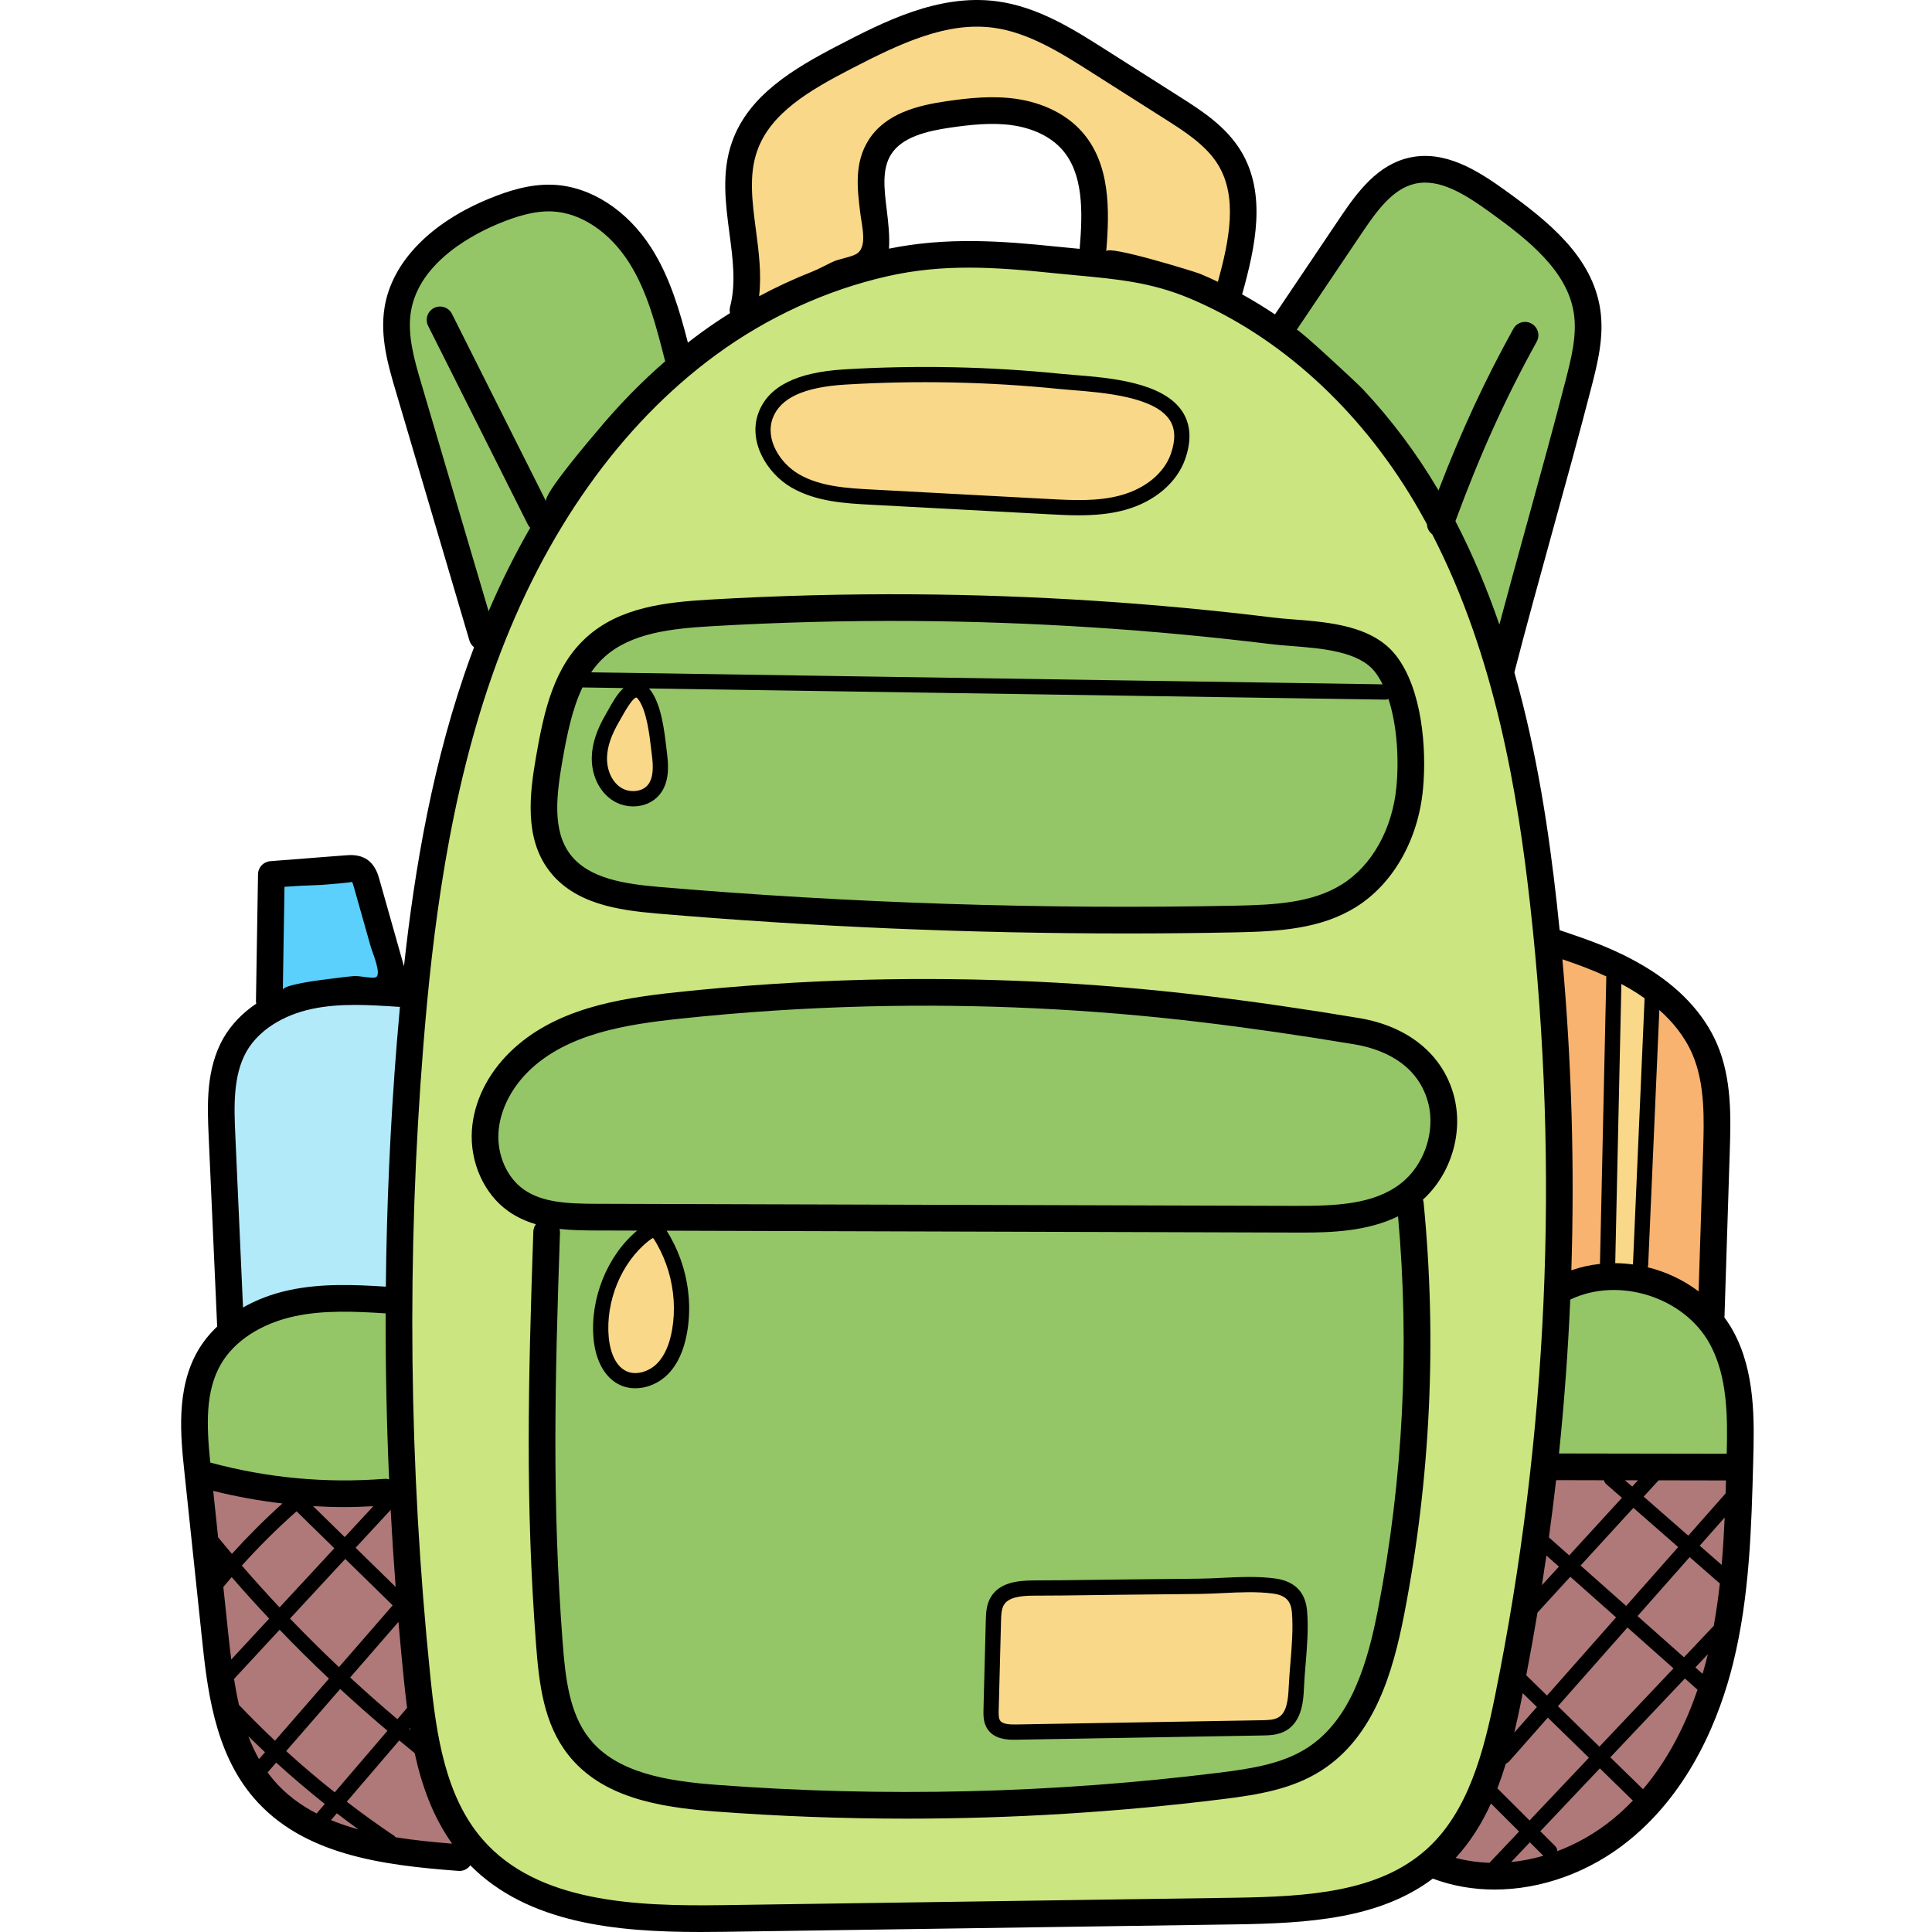 <?xml version="1.0" encoding="UTF-8"?> <svg xmlns="http://www.w3.org/2000/svg" height="512pt" viewBox="-48 0 512 512" width="512pt"> <g id="surface1"> <path d="M 34.855 231.422 L 24.438 232.246 L 23.883 266.746 L 28.043 265.125 C 29.887 264.406 31.809 263.824 33.746 263.402 C 33.832 263.383 33.922 263.371 34.012 263.355 C 34.203 263.324 34.391 263.293 34.582 263.254 L 36.043 262.938 L 38.305 262.68 C 39.965 262.488 41.438 262.367 42.809 262.305 L 44.578 262.227 L 46.695 262.25 C 48.699 262.27 50.652 262.332 52.496 262.434 L 56.695 262.668 L 48.648 234.223 C 48.551 233.863 48.293 232.953 47.988 232.348 L 47.258 230.887 L 45.637 230.707 C 45.438 230.684 45.199 230.672 44.941 230.672 C 44.805 230.672 44.66 230.676 44.516 230.68 L 41.402 230.812 L 41.41 230.918 L 34.855 231.426 Z M 34.855 231.422 " style=" stroke:none;fill-rule:nonzero;fill:rgb(35.686%,81.569%,98.824%);fill-opacity:1;"></path> <path d="M 331.992 492.367 C 343.871 481.762 348.105 464.926 351.145 449.977 C 365.195 380.707 368.344 309.949 360.504 239.668 C 357.289 210.848 351.398 173.5 334.219 140.223 L 333.906 139.617 L 333.359 139.203 C 333.27 139.137 333.16 139.016 333.152 138.824 L 333.125 138.125 L 332.793 137.512 C 331.512 135.145 330.445 133.254 329.438 131.57 C 314.355 106.098 292.664 86.461 268.363 76.273 C 257.855 71.871 248.504 71 237.617 69.98 C 235.66 69.805 233.66 69.613 231.633 69.406 C 224.332 68.652 216.551 67.918 208.746 67.918 C 200.832 67.918 193.586 68.688 186.594 70.262 C 170.059 73.996 153.93 81.379 139.953 91.621 C 114.258 110.457 93.77 139.266 80.711 174.938 C 67.883 209.93 63.555 247.676 61.215 276.648 C 56.73 332.406 57.352 388.898 63.062 444.555 C 64.711 460.711 67.199 477.492 77.707 489.512 C 91.879 505.742 115.926 507.93 137.582 507.93 C 139.605 507.93 141.625 507.91 143.621 507.879 L 279.133 505.918 C 299.328 505.621 318.57 504.359 331.992 492.367 Z M 155.812 110.426 C 157.965 104.695 164.543 101.574 175.926 100.887 C 182.949 100.461 190.098 100.246 197.172 100.246 C 209.039 100.246 221.016 100.848 232.758 102.035 C 233.812 102.145 235 102.242 236.301 102.348 L 236.492 102.363 C 245.281 103.078 258.559 104.152 262.84 110.727 C 264.539 113.344 264.68 116.59 263.262 120.641 C 261.375 126.031 256.164 130.371 249.312 132.25 C 246.082 133.145 242.445 133.562 237.863 133.562 C 235.207 133.562 232.582 133.418 230.039 133.281 L 182.945 130.766 C 176.508 130.422 169.211 130.035 163.273 126.621 C 157.926 123.535 153.555 116.465 155.812 110.426 Z M 97.031 200.973 C 99.055 189.316 101.531 178.258 109.457 171.098 C 113.07 167.828 117.621 165.535 123.379 164.078 C 128.77 162.715 134.625 162.227 140.152 161.906 C 156.141 160.961 172.461 160.484 188.656 160.484 C 190.48 160.484 192.309 160.488 194.133 160.504 C 225.812 160.723 257.766 162.789 289.113 166.641 C 290.801 166.844 292.656 166.996 294.625 167.152 L 294.75 167.164 C 303.414 167.84 314.195 168.676 319.562 175.531 C 325.535 183.16 327.164 197.754 326.125 208.832 C 324.953 221.32 318.836 232.16 309.766 237.828 C 301.156 243.211 290.504 243.863 279.434 244.094 C 269.66 244.285 259.902 244.383 250.434 244.383 C 209.09 244.383 167.359 242.605 126.395 239.105 C 116.664 238.281 105.785 236.734 99.84 228.82 C 94.098 221.176 95.379 210.441 97.031 200.973 Z M 192.266 478.961 C 175.402 478.961 158.391 478.324 141.707 477.066 C 127.438 476 113.105 473.578 104.926 463.176 C 99.004 455.641 97.82 445.777 97.047 435.484 C 94.219 398.023 94.965 366.68 96.332 326.516 C 96.336 326.402 96.375 326.297 96.441 326.203 L 98.934 322.766 L 94.863 321.562 C 92.371 320.824 90.262 319.828 88.41 318.512 C 82.82 314.543 79.535 307.156 80.047 299.695 C 80.508 292.957 83.781 286.297 89.27 280.938 C 100.383 270.098 116.883 267.52 131.473 265.953 C 148.242 264.16 165.199 263.043 181.871 262.641 C 186.902 262.516 192.016 262.449 197.074 262.449 C 221.633 262.449 246.434 263.93 270.789 266.848 C 283.836 268.41 297.617 270.402 311.746 272.77 C 323.492 274.746 331.734 281.395 334.363 291 C 336.723 299.656 333.797 309.582 327.074 315.703 L 325.613 317.031 L 326.258 318.898 C 326.27 318.934 326.281 318.965 326.289 319.02 C 329.812 355.164 328.102 391.539 321.199 427.141 C 318.332 441.988 313.637 458.293 300.586 466.664 C 293.355 471.301 284.652 472.699 275.625 473.824 C 248.16 477.23 220.113 478.961 192.266 478.961 Z M 192.266 478.961 " style=" stroke:none;fill-rule:nonzero;fill:rgb(79.608%,89.804%,50.196%);fill-opacity:1;"></path> <path d="M 57.73 263.82 C 53.969 263.57 50.082 263.312 46.168 263.312 C 41.535 263.312 37.547 263.688 33.973 264.457 C 25.328 266.316 18.332 270.914 14.789 277.066 C 10.621 284.262 11.031 293.422 11.355 300.797 L 13.629 351.543 L 17.891 349.105 C 21.281 347.176 25.086 345.742 29.211 344.855 C 33.297 343.969 37.824 343.539 43.059 343.539 C 46.535 343.539 49.969 343.715 54.051 343.977 L 57.211 344.18 L 57.246 341.012 C 57.465 319.5 58.441 297.816 60.156 276.566 C 60.375 273.77 60.641 270.672 60.973 267.09 L 61.273 263.812 L 57.984 263.812 C 57.883 263.809 57.785 263.812 57.73 263.82 Z M 57.73 263.82 " style=" stroke:none;fill-rule:nonzero;fill:rgb(69.804%,91.765%,97.647%);fill-opacity:1;"></path> <path d="M 412.484 389.34 L 409.414 389.332 C 403.789 389.312 398.297 389.301 392.855 389.301 L 392.863 389.289 L 376.332 389.289 C 372.41 389.281 368.434 389.27 364.398 389.25 L 361.711 389.238 L 361.402 391.91 C 360.84 396.812 360.199 401.895 359.5 407.016 L 359.285 408.602 L 358.832 411.812 C 358.465 414.418 358.066 417.023 357.66 419.625 L 356.668 425.949 L 356.641 425.98 L 356.496 426.855 C 355.551 432.488 354.551 438.059 353.527 443.406 L 353.223 444.992 L 353.23 445.004 L 352.602 448.113 L 352.195 450.18 C 351.535 453.398 350.961 456.023 350.383 458.445 L 353.758 460.199 L 349.863 464.609 L 348.66 465.039 L 348.215 466.477 C 347.531 468.703 346.789 470.844 346.016 472.832 L 345.309 474.66 L 345.32 474.672 L 344.395 476.695 C 341.93 482.086 339.043 486.543 335.555 490.328 L 332.188 493.984 L 336.992 495.258 C 339.699 495.977 342.523 496.41 345.406 496.586 L 344.793 497.23 L 352.777 496.445 C 355.762 496.148 358.793 495.562 361.781 494.695 L 361.785 494.879 L 363.953 494.066 L 366.715 493.262 L 366.535 493.078 C 371.809 491.004 376.727 488.141 381.164 484.539 C 383.117 482.953 384.992 481.219 386.895 479.238 L 387.555 478.551 L 387.598 478.598 L 388.23 477.844 L 389.129 476.91 L 389.066 476.859 L 389.703 476.105 C 395.98 468.676 401.012 459.52 404.656 448.891 L 404.746 448.969 L 406.082 444.426 C 406.586 442.699 407.008 441.141 407.344 439.758 C 407.41 439.52 407.465 439.27 407.516 439.016 L 408.934 432.293 L 408.957 432.27 L 409.055 431.73 L 409.711 428.605 L 409.562 428.766 C 409.977 426.199 410.344 423.535 410.656 420.809 L 410.73 420.875 L 410.988 417.914 L 410.996 417.84 L 410.992 417.84 L 411.242 414.965 C 411.59 410.934 411.859 406.664 412.047 402.277 L 412.414 393.812 L 412.359 393.871 C 412.375 393.391 412.387 392.91 412.402 392.41 Z M 412.484 389.34 " style=" stroke:none;fill-rule:nonzero;fill:rgb(68.627%,47.451%,47.451%);fill-opacity:1;"></path> <path d="M 36.473 484.262 L 36.637 484.344 L 36.648 484.332 L 38.574 485.125 C 40.902 486.086 43.395 486.926 46.191 487.691 L 47.875 484.172 C 50.121 485.797 52.352 487.359 54.539 488.828 L 55.176 489.66 L 56.355 489.852 C 60.691 490.551 65.531 491.098 71.586 491.582 L 78.016 492.09 L 74.266 486.844 C 69.953 480.809 66.859 473.309 64.816 463.914 L 64.547 462.672 L 64.496 462.641 C 64.102 460.34 63.625 457.586 63.621 457.539 L 62.75 450.746 L 62.684 450.824 C 62.465 449.039 62.246 447.078 62 444.664 C 61.551 440.312 61.113 435.656 60.582 429.559 L 60.184 424.98 L 59.836 420.324 C 59.328 413.539 58.887 406.676 58.52 399.926 L 57.996 390.211 L 54.516 395.961 L 50.773 396.164 C 47.969 396.316 45.496 396.391 43.215 396.391 C 40.645 396.391 37.93 396.309 35.141 396.145 L 31.258 395.918 L 27.188 395.449 C 21.176 394.754 15.133 393.66 9.23 392.188 L 5.07 391.152 L 6.914 408.598 L 7.477 409.289 C 8.676 410.77 9.91 412.223 11.141 413.676 L 13.465 411.777 L 11.176 413.719 L 12.121 414.828 L 12.094 414.855 L 12.102 414.867 L 11.133 415.988 C 10.367 416.879 9.609 417.77 8.875 418.668 L 8.082 419.637 L 9.492 433.102 C 9.746 435.516 10.02 437.891 10.309 440.168 L 11.117 446.535 L 11.223 446.426 C 11.594 448.621 11.98 450.625 12.41 452.488 L 12.594 453.289 L 13.16 453.883 C 14.805 455.613 16.5 457.34 18.227 459.051 L 15 461.168 C 15.914 463.551 16.906 465.676 18.035 467.66 L 19.102 469.535 L 19.09 469.551 L 19.195 469.691 L 20.133 471.34 L 20.277 471.172 L 20.504 471.48 C 21.145 472.352 21.707 473.07 22.289 473.75 C 25.551 477.547 29.672 480.746 34.527 483.25 L 34.848 483.418 L 34.738 483.543 Z M 36.473 484.262 " style=" stroke:none;fill-rule:nonzero;fill:rgb(68.627%,47.451%,47.451%);fill-opacity:1;"></path> <path d="M 393.734 265.418 L 389.02 261.238 L 385.805 334.887 L 384.688 337.941 L 387.938 338.742 C 392.426 339.848 396.715 341.883 400.332 344.621 L 404.957 348.121 L 406.332 305.176 C 406.613 296.516 406.93 286.703 403.258 278.184 C 401.262 273.543 398.055 269.246 393.734 265.418 Z M 393.734 265.418 " style=" stroke:none;fill-rule:nonzero;fill:rgb(96.863%,70.196%,43.529%);fill-opacity:1;"></path> <path d="M 367.023 251.383 L 362.656 249.891 L 363.066 254.488 C 365.496 281.707 366.289 309.316 365.426 336.547 L 365.285 340.918 L 369.414 339.473 C 371.621 338.703 373.945 338.184 376.324 337.934 L 378.953 337.66 L 380.727 256.859 L 378.949 256.035 C 374.875 254.129 370.809 252.672 367.023 251.383 Z M 367.023 251.383 " style=" stroke:none;fill-rule:nonzero;fill:rgb(96.863%,70.196%,43.529%);fill-opacity:1;"></path> <path d="M 384.352 338.062 L 387.754 338.461 L 387.754 335.094 L 390.902 263.043 L 389.562 262.098 C 388.297 261.207 386.98 260.352 385.637 259.547 C 384.77 259.035 383.938 258.566 383.102 258.117 L 378.793 255.801 L 376.988 337.73 L 380.035 337.75 C 381.422 337.758 382.875 337.863 384.352 338.062 Z M 384.352 338.062 " style=" stroke:none;fill-rule:nonzero;fill:rgb(97.647%,84.706%,53.725%);fill-opacity:1;"></path> <path d="M 292.438 457.645 C 295.699 455.637 296.324 451.566 296.512 447.469 C 296.605 445.379 296.781 443.195 296.965 440.957 C 297.344 436.352 297.734 431.59 297.355 427.047 C 296.992 422.555 294.426 419.957 289.727 419.336 C 287.797 419.078 285.645 418.957 283.145 418.957 C 280.719 418.957 278.27 419.07 275.852 419.184 L 275.387 419.207 C 273.48 419.297 271.512 419.391 269.652 419.41 L 248.82 419.629 C 247.082 419.645 245.34 419.664 243.602 419.688 L 239.73 419.738 C 235.16 419.805 230.43 419.871 225.766 419.871 C 221.852 419.906 217.574 420.391 215.527 423.684 C 214.391 425.504 214.336 427.711 214.285 429.52 L 213.664 453.055 C 213.633 454.414 213.586 456.281 214.637 457.77 C 216.242 460.004 219.41 460.004 220.762 460.004 L 221.305 460 L 286.371 458.879 C 288.215 458.855 290.504 458.828 292.438 457.645 Z M 292.438 457.645 " style=" stroke:none;fill-rule:nonzero;fill:rgb(97.647%,84.706%,53.725%);fill-opacity:1;"></path> <path d="M 262.371 29.027 L 242.598 16.465 C 234.625 11.406 225.586 5.672 215.57 4.367 C 214.043 4.168 212.473 4.066 210.906 4.066 C 199.332 4.066 187.883 9.504 176.195 15.559 C 164.504 21.621 153.684 27.977 149.812 39.039 C 147.336 46.129 148.359 53.84 149.352 61.293 C 150.082 66.848 150.836 72.594 150.195 78.168 L 149.539 83.863 L 154.594 81.152 C 160.695 77.883 167.031 75.105 173.43 72.906 L 175.316 72.258 L 175.316 72.25 L 177.445 71.598 C 178.656 71.227 179.867 70.875 181.082 70.543 L 182.891 70.047 L 183.238 68.199 C 183.965 64.305 183.453 60.105 182.953 56.043 C 182.188 49.77 181.461 43.844 184.738 38.699 C 188.57 32.668 196.266 30.809 203.289 29.789 C 206.77 29.281 210.883 28.766 214.988 28.766 C 217.055 28.766 218.949 28.891 220.781 29.148 C 227.238 30.059 232.793 32.785 236.414 36.82 C 243.363 44.582 243.035 56.152 242.18 66.391 L 241.934 69.293 L 244.832 69.621 C 247.859 69.961 250.184 70.281 252.371 70.656 L 254.672 71.051 L 256.293 71.402 C 260.773 72.371 264.855 73.641 268.777 75.285 C 270.379 75.957 271.957 76.664 273.465 77.387 L 276.699 78.934 L 277.652 75.473 C 280.66 64.523 283.375 52.02 277.402 42.152 C 273.855 36.309 267.754 32.441 262.371 29.027 Z M 262.371 29.027 " style=" stroke:none;fill-rule:nonzero;fill:rgb(97.647%,84.706%,53.725%);fill-opacity:1;"></path> <path d="M 237.934 135.523 C 242.625 135.523 246.41 135.086 249.84 134.145 C 257.305 132.094 263.02 127.289 265.117 121.285 C 266.723 116.676 266.504 112.762 264.477 109.652 C 259.66 102.266 245.793 101.148 236.617 100.41 C 235.277 100.301 234.043 100.195 232.957 100.086 C 221.16 98.891 209.117 98.285 197.168 98.285 C 190.062 98.285 182.879 98.5 175.812 98.926 C 163.582 99.664 156.441 103.199 153.984 109.738 C 151.926 115.238 154.137 123.617 162.289 128.309 C 168.629 131.961 176.18 132.367 182.844 132.727 L 229.828 135.234 C 232.465 135.379 235.191 135.523 237.934 135.523 Z M 237.934 135.523 " style=" stroke:none;fill-rule:nonzero;fill:rgb(97.647%,84.706%,53.725%);fill-opacity:1;"></path> <path d="M 116.918 366.176 C 117.984 366.645 119.145 366.883 120.363 366.883 C 123.141 366.883 126.16 365.578 128.238 363.48 C 130.648 361.047 132.273 357.496 133.07 352.922 C 134.031 347.371 133.668 341.523 132.016 336.012 C 131.23 333.379 130.156 330.832 128.82 328.43 C 128.156 327.254 127.734 326.59 127.355 326.137 L 125.863 324.352 L 123.762 325.352 C 123.246 325.598 122.676 325.977 121.969 326.543 C 114.711 332.301 110.203 342.008 110.203 351.871 C 110.203 352.816 110.25 353.766 110.336 354.688 C 110.645 358.035 111.914 363.98 116.918 366.176 Z M 116.918 366.176 " style=" stroke:none;fill-rule:nonzero;fill:rgb(97.647%,84.706%,53.725%);fill-opacity:1;"></path> <path d="M 119.812 212.656 C 122.281 212.656 124.516 211.684 125.938 209.996 C 128.293 207.199 128.156 203.223 127.773 200.086 L 127.602 198.625 C 126.922 192.762 126.117 187.223 123.77 183.836 C 123.137 182.91 122.422 182.297 121.652 182.02 L 120.988 181.781 L 120.289 181.859 C 118.328 182.09 116.828 183.734 114.125 188.609 C 114.125 188.609 113.617 189.504 113.469 189.758 C 111.16 193.684 109.98 197.219 109.875 200.562 C 109.73 204.871 111.551 208.891 114.625 211.047 C 116.102 212.086 117.945 212.656 119.812 212.656 Z M 119.812 212.656 " style=" stroke:none;fill-rule:nonzero;fill:rgb(97.647%,84.706%,53.725%);fill-opacity:1;"></path> <path d="M 365.215 342.477 L 365.137 344.27 C 364.551 357.824 363.551 371.484 362.172 384.883 L 361.832 388.176 L 365.145 388.188 C 372.707 388.219 380.012 388.219 387.289 388.219 L 392.777 388.227 C 398.301 388.23 403.871 388.234 409.582 388.258 L 412.52 388.27 L 412.594 385.332 C 412.863 374.383 412.699 363.805 407.77 354.766 C 402.512 345.102 391.477 338.859 379.66 338.859 C 375.129 338.859 370.691 339.84 366.836 341.695 Z M 365.215 342.477 " style=" stroke:none;fill-rule:nonzero;fill:rgb(58.039%,77.647%,40.784%);fill-opacity:1;"></path> <path d="M 322.293 118.84 L 324.07 121.27 L 324.859 122.426 C 326.91 125.422 328.711 128.234 330.344 130.984 C 330.441 131.16 330.539 131.336 330.641 131.504 L 333.805 136.785 L 336.016 131.035 C 341.957 115.562 348.211 102.074 355.695 88.574 C 355.832 88.324 356.078 88.305 356.152 88.305 C 356.242 88.305 356.324 88.328 356.406 88.371 C 356.574 88.465 356.641 88.602 356.668 88.699 C 356.695 88.793 356.711 88.934 356.621 89.098 C 348.254 104.199 341.551 118.996 334.891 137.074 L 334.43 138.316 L 335.043 139.492 C 339.355 147.809 343.215 156.891 346.508 166.484 L 349.699 175.785 L 352.242 166.285 C 354.457 158.016 356.824 149.418 359.113 141.105 L 359.555 139.5 C 362.676 128.215 366.559 114.168 369.785 101.641 C 371.387 95.402 373.043 88.949 372.039 82.492 C 370.145 70.211 359.402 61.578 348.57 53.785 C 342.668 49.539 336.352 45.391 329.672 45.391 C 328.527 45.391 327.395 45.516 326.305 45.766 C 319.469 47.332 314.949 53.344 310.547 59.895 L 291.562 88.086 L 293.84 89.797 C 304.477 97.793 314.047 107.566 322.293 118.84 Z M 322.293 118.84 " style=" stroke:none;fill-rule:nonzero;fill:rgb(58.039%,77.647%,40.784%);fill-opacity:1;"></path> <path d="M 296.105 322.57 C 306.836 322.57 317.117 322.078 324.922 316.117 C 332.203 310.566 335.738 300.121 333.328 291.277 C 329.883 278.68 318.215 274.938 311.57 273.832 C 297.453 271.461 283.688 269.465 270.66 267.902 C 246.379 264.992 221.59 263.516 196.984 263.516 C 191.965 263.516 186.887 263.578 181.887 263.703 C 165.012 264.125 148.09 265.242 131.594 267.016 C 117.176 268.559 100.879 271.098 90.016 281.703 C 84.793 286.805 81.547 293.391 81.121 299.762 C 80.629 306.859 83.738 313.879 89.035 317.645 C 94.672 321.656 101.863 322 109.996 322.02 Z M 296.105 322.57 " style=" stroke:none;fill-rule:nonzero;fill:rgb(58.039%,77.647%,40.784%);fill-opacity:1;"></path> <path d="M 275.492 472.758 C 284.375 471.656 292.934 470.293 300.004 465.766 C 312.711 457.621 317.32 441.566 320.152 426.941 C 326.836 392.438 328.629 357.152 325.492 322.074 L 325.105 317.727 L 321.184 319.645 C 313.66 323.332 304.73 323.641 296.957 323.641 L 295.113 323.641 L 129.117 323.152 L 129.129 323.145 L 109.973 323.09 C 107.129 323.082 103.906 323.07 100.633 322.691 L 96.289 322.188 L 97.383 326.422 C 97.398 326.496 97.406 326.535 97.406 326.535 C 97.406 326.535 97.406 326.535 97.406 326.531 C 96.035 366.672 95.281 397.98 98.113 435.41 C 98.883 445.539 100.043 455.23 105.766 462.516 C 113.695 472.59 127.766 474.953 141.789 476.004 C 158.48 477.258 175.473 477.895 192.285 477.895 C 220.051 477.895 248.047 476.164 275.492 472.758 Z M 215.633 453.105 L 216.242 429.559 C 216.285 427.938 216.336 426.102 217.191 424.723 C 218.422 422.742 220.992 421.875 225.785 421.832 C 231.031 421.832 236.395 421.754 241.137 421.688 C 243.699 421.648 246.258 421.609 248.836 421.59 L 269.676 421.371 C 271.59 421.348 273.48 421.262 275.484 421.168 L 275.941 421.145 C 278.18 421.035 280.715 420.91 283.145 420.91 C 285.547 420.91 287.621 421.031 289.48 421.285 C 293.332 421.793 295.102 423.562 295.406 427.207 C 295.766 431.59 295.383 436.27 295.016 440.789 C 294.828 443.012 294.652 445.188 294.547 447.379 C 294.441 449.773 294.246 454.234 291.398 455.977 C 289.957 456.867 288.047 456.895 286.352 456.922 L 221.184 458.043 C 221.059 458.051 220.926 458.051 220.777 458.051 C 220.727 458.051 220.676 458.051 220.625 458.051 C 218.324 458.051 216.93 457.598 216.234 456.625 C 215.559 455.684 215.602 454.258 215.633 453.105 Z M 131.137 352.59 C 130.418 356.754 128.973 359.953 126.844 362.098 C 125.098 363.859 122.676 364.91 120.363 364.91 C 119.395 364.91 118.5 364.73 117.715 364.391 C 116.301 363.762 115.117 362.641 114.195 361.059 C 113.176 359.309 112.516 357.047 112.293 354.508 C 111.406 344.859 115.617 334.379 122.773 328.426 L 125.188 326.418 L 126.191 327.863 C 126.516 328.328 126.836 328.898 127.113 329.387 C 128.383 331.68 129.402 334.098 130.137 336.566 C 131.703 341.82 132.047 347.359 131.137 352.59 Z M 131.137 352.59 " style=" stroke:none;fill-rule:nonzero;fill:rgb(58.039%,77.647%,40.784%);fill-opacity:1;"></path> <path d="M 106.191 176.457 L 102.973 181.086 L 103.566 181.094 C 100.668 187.211 99.262 194.352 98.078 201.156 C 96.395 210.832 95.211 220.887 100.695 228.184 C 106.363 235.723 116.98 237.223 126.488 238.039 C 167.418 241.539 209.109 243.309 250.402 243.309 C 260.051 243.309 269.809 243.211 279.406 243.02 C 290.723 242.789 300.777 242.172 309.195 236.926 C 317.98 231.438 323.914 220.898 325.062 208.73 C 325.859 200.254 325.031 191.184 322.852 184.426 L 323.246 184.434 L 322.086 182.066 L 321.789 181.16 L 321.664 181.215 L 321.086 180.035 C 320.336 178.516 319.559 177.25 318.719 176.191 C 313.645 169.699 303.121 168.883 294.68 168.23 L 294 168.176 C 292.211 168.027 290.527 167.891 288.977 167.703 C 257.695 163.855 225.781 161.789 194.125 161.57 C 192.301 161.559 190.48 161.551 188.656 161.551 C 172.555 161.551 156.258 162.027 140.215 162.965 C 129.289 163.617 117.973 164.844 110.172 171.883 C 108.727 173.191 107.422 174.688 106.191 176.457 Z M 124.438 208.73 C 123.379 209.988 121.695 210.711 119.812 210.711 C 118.355 210.711 116.91 210.262 115.746 209.445 C 113.215 207.668 111.715 204.289 111.832 200.633 C 111.883 199.148 112.172 197.602 112.691 196.035 C 113.238 194.383 114.07 192.602 115.156 190.758 C 115.359 190.414 115.586 190.016 115.828 189.574 C 116.777 187.867 117.957 185.742 119.254 184.559 L 120.707 183.238 L 121.734 184.414 C 121.863 184.562 121.996 184.711 122.148 184.938 C 124.414 188.207 125.125 194.336 125.656 198.863 L 125.828 200.305 C 126.164 203.055 126.309 206.504 124.438 208.73 Z M 124.438 208.73 " style=" stroke:none;fill-rule:nonzero;fill:rgb(58.039%,77.647%,40.784%);fill-opacity:1;"></path> <path d="M 95.113 141.367 L 96.191 139.27 L 94.566 137.645 L 68.145 85.012 C 68.008 84.742 68.113 84.426 68.371 84.297 C 68.449 84.258 68.531 84.234 68.617 84.234 C 68.695 84.234 68.957 84.258 69.094 84.535 L 96.422 138.969 L 99.258 134.484 C 100.797 132.051 102.465 129.559 104.359 126.867 L 105.375 125.422 L 105.371 125.41 L 107 123.223 C 114.059 113.746 121.895 105.254 130.281 97.988 L 131.906 96.465 L 131.047 94.477 L 131.035 94.426 C 128.711 85.34 126.312 75.941 121.184 67.898 C 115.5 58.988 107.012 53.43 98.477 53.035 C 98.145 53.02 97.812 53.012 97.48 53.012 C 92.281 53.012 87.289 54.758 83.523 56.281 C 76.645 59.047 60.383 67.105 57.934 82.09 C 56.801 89.051 58.918 96.215 60.789 102.535 L 80.965 170.809 L 84.242 163.164 C 87.504 155.555 91.164 148.223 95.113 141.367 Z M 95.113 141.367 " style=" stroke:none;fill-rule:nonzero;fill:rgb(58.039%,77.647%,40.784%);fill-opacity:1;"></path> <path d="M 57.203 348.066 L 57.211 345.25 L 54.398 345.066 C 50.977 344.844 47.004 344.609 43.098 344.609 C 37.898 344.609 33.43 345.031 29.434 345.898 C 19.785 347.977 11.961 353.105 7.969 359.973 C 3.227 368.148 3.77 378.246 4.727 387.887 L 4.934 389.945 L 6.93 390.484 C 18.785 393.695 31.004 395.324 43.246 395.324 C 46.844 395.324 50.496 395.18 54.137 394.898 C 54.141 394.898 54.18 394.898 54.266 394.926 L 58.312 396.133 L 58.121 391.914 C 57.473 377.523 57.164 362.77 57.203 348.066 Z M 57.203 348.066 " style=" stroke:none;fill-rule:nonzero;fill:rgb(58.039%,77.647%,40.784%);fill-opacity:1;"></path> <path d="M 411.344 352.816 C 410.637 351.516 409.836 350.285 408.969 349.109 C 408.98 349.008 409.008 348.906 409.012 348.797 L 410.398 305.305 C 410.688 296.215 411.02 285.91 406.992 276.566 C 403.539 268.566 396.875 261.473 387.715 256.051 C 380.027 251.496 373.492 249.258 365.324 246.508 C 365.078 244.078 364.824 241.648 364.555 239.219 C 362.516 220.945 359.438 199.68 353.324 178.188 C 356.406 166.227 360.004 153.191 363.48 140.586 C 366.984 127.895 370.605 114.773 373.711 102.715 C 375.344 96.371 377.195 89.18 376.062 81.867 C 373.922 68.043 362.48 58.781 350.949 50.477 C 343.543 45.148 334.852 39.645 325.402 41.801 C 317.133 43.691 311.863 50.652 307.172 57.625 L 289.879 83.316 C 287.031 81.414 284.125 79.641 281.168 78.004 C 281.176 77.984 281.184 77.973 281.191 77.953 C 284.652 65.582 287.77 51.43 280.883 40.051 C 276.855 33.402 270.32 29.25 264.551 25.586 L 244.812 13.051 C 236.473 7.758 227.02 1.754 216.098 0.332 C 200.633 -1.68 186.043 5.875 174.324 11.945 C 162.371 18.133 150.336 25.223 145.969 37.699 C 143.18 45.668 144.266 53.883 145.312 61.828 C 146.219 68.727 147.078 75.242 145.477 81.309 C 145.328 81.875 145.34 82.441 145.461 82.977 C 142.762 84.672 140.117 86.457 137.543 88.34 C 136.453 89.141 135.371 89.965 134.297 90.801 C 132.16 82.512 129.566 73.477 124.617 65.711 C 118.223 55.688 108.527 49.43 98.676 48.969 C 92.387 48.664 86.453 50.703 81.992 52.504 C 66.105 58.914 55.871 69.461 53.918 81.43 C 52.637 89.293 54.895 96.938 56.887 103.68 L 76.402 169.746 C 76.621 170.484 77.062 171.098 77.633 171.535 C 77.383 172.199 77.129 172.863 76.883 173.535 C 66.707 201.309 61.832 230.633 59.059 256.078 L 52.555 233.086 C 52.172 231.734 51.461 229.215 49.203 227.738 C 47.141 226.387 44.848 226.566 43.477 226.676 L 23.637 228.219 C 21.82 228.359 20.406 229.859 20.379 231.684 L 19.832 265.23 C 19.828 265.488 19.855 265.738 19.906 265.98 C 16.258 268.445 13.293 271.512 11.258 275.031 C 6.504 283.258 6.941 293.086 7.293 300.98 L 9.551 351.543 C 9.551 351.543 9.551 351.547 9.551 351.547 C 7.527 353.477 5.805 355.609 4.457 357.93 C -1.449 368.094 -0.117 380.73 0.855 389.961 L 5.449 433.535 C 6.883 447.168 8.672 464.129 19.203 476.402 C 32.184 491.535 53.145 494.289 73.5 495.809 C 73.59 495.816 73.68 495.82 73.77 495.82 C 74.941 495.82 75.996 495.234 76.641 494.332 C 91.938 509.77 115.5 512 137.613 512 C 139.648 512 141.676 511.98 143.68 511.953 L 279.188 509.984 C 298.777 509.703 317.535 508.508 331.715 497.852 C 336.883 499.793 342.422 500.754 348.066 500.754 C 360.402 500.754 373.23 496.23 383.738 487.691 C 400.258 474.262 407.855 454.699 411.32 440.652 C 415.676 422.992 416.156 404.719 416.625 387.051 C 416.898 376.617 417.238 363.633 411.344 352.816 Z M 388.789 335.207 L 391.742 267.66 C 395.18 270.715 398.441 274.594 400.5 279.367 C 403.906 287.262 403.602 296.727 403.336 305.082 L 402.148 342.234 C 398.152 339.211 393.523 337.035 388.652 335.836 C 388.727 335.637 388.781 335.43 388.789 335.207 Z M 381.684 260.758 C 382.48 261.191 383.289 261.645 384.113 262.133 C 385.289 262.828 386.547 263.637 387.836 264.555 L 384.754 335.031 C 384.754 335.051 384.758 335.074 384.758 335.094 C 383.199 334.879 381.629 334.762 380.055 334.75 Z M 377.688 258.75 L 376.012 334.949 C 373.434 335.223 370.887 335.777 368.422 336.641 C 369.293 309.188 368.504 281.676 366.051 254.219 C 370.273 255.66 373.969 257.02 377.688 258.75 Z M 364.383 392.254 C 368.68 392.27 372.891 392.281 377.059 392.285 C 377.152 392.672 377.363 393.039 377.684 393.32 L 381.824 396.941 L 367.855 412.195 L 362.477 407.422 C 363.168 402.371 363.805 397.312 364.383 392.254 Z M 384.863 399.602 L 396.734 409.992 L 382.949 425.594 L 370.875 414.879 Z M 382.641 392.293 C 383.789 392.293 384.934 392.293 386.078 392.293 L 384.551 393.961 Z M 359.293 452.367 L 353.305 459.145 C 353.977 456.328 354.578 453.523 355.133 450.785 C 355.273 450.094 355.406 449.398 355.543 448.707 Z M 356.477 443.973 C 357.539 438.441 358.527 432.898 359.453 427.352 L 368.145 417.855 L 380.273 428.621 L 361.973 449.336 Z M 362.188 455.191 L 373.078 465.816 L 357.348 482.441 L 348.812 473.922 C 349.652 471.762 350.402 469.566 351.078 467.355 C 351.395 467.246 351.695 467.066 351.934 466.797 Z M 364.867 452.16 L 383.293 431.305 L 395.496 442.137 L 375.855 462.883 Z M 365.125 415.176 L 360.625 420.09 C 361.035 417.473 361.43 414.852 361.809 412.23 Z M 313.035 61.57 C 317.094 55.535 321.219 50.008 326.977 48.691 C 333.551 47.191 340.383 51.586 346.816 56.215 C 357.137 63.641 367.355 71.824 369.074 82.949 C 369.984 88.824 368.395 94.992 366.863 100.953 C 363.773 112.953 360.16 126.043 356.668 138.703 C 354.211 147.602 351.699 156.703 349.348 165.512 C 346.16 156.242 342.328 147.035 337.703 138.105 C 344.297 120.23 350.977 105.484 359.242 90.555 C 360.188 88.848 359.574 86.695 357.863 85.75 C 356.16 84.805 354.004 85.422 353.059 87.129 C 345.508 100.77 339.254 114.242 333.211 129.965 C 333.117 129.809 333.031 129.648 332.938 129.492 C 327.348 120.051 320.586 111.023 313.059 103.027 C 311.742 101.629 295.961 86.93 295.645 87.402 C 295.648 87.402 313.035 61.57 313.035 61.57 Z M 152.645 40.035 C 156.156 29.996 166.441 23.988 177.578 18.223 C 190.895 11.324 202.922 5.746 215.184 7.34 C 224.555 8.559 233.301 14.117 241.023 19.02 L 260.762 31.555 C 265.875 34.801 271.668 38.48 274.836 43.711 C 280.043 52.316 277.785 63.656 274.758 74.68 C 273.164 73.922 271.555 73.199 269.934 72.52 C 269.008 72.133 245.352 64.758 245.16 66.641 C 246.086 55.637 246.285 43.348 238.645 34.816 C 234.559 30.258 228.359 27.191 221.191 26.18 C 214.973 25.305 208.707 25.969 202.855 26.82 C 195.16 27.941 186.688 30.039 182.203 37.086 C 178.355 43.133 179.176 49.883 179.973 56.406 C 180.398 59.918 182.02 65.688 178.824 67.371 C 177.078 68.289 174.461 68.539 172.539 69.453 C 170.727 70.312 168.984 71.305 167.113 72.043 C 162.344 73.922 157.688 76.09 153.168 78.512 C 153.855 72.602 153.082 66.676 152.32 60.902 C 151.336 53.453 150.41 46.414 152.645 40.035 Z M 186.988 55.555 C 186.312 50.02 185.68 44.793 188.168 40.883 C 191.121 36.242 197.766 34.707 203.875 33.816 C 209.203 33.043 214.867 32.43 220.203 33.18 C 225.727 33.961 230.402 36.215 233.379 39.535 C 239.148 45.973 238.957 56.051 238.125 65.945 C 238.082 65.941 238.039 65.938 237.996 65.934 C 236.047 65.754 234.07 65.566 232.047 65.359 C 217.402 63.844 202.965 62.766 187.594 65.898 C 187.809 62.426 187.402 58.949 186.988 55.555 Z M 63.664 101.676 C 61.887 95.66 59.871 88.84 60.895 82.57 C 63.094 69.113 78.23 61.645 84.641 59.059 C 88.434 57.527 93.43 55.809 98.344 56.031 C 105.906 56.383 113.496 61.426 118.656 69.512 C 123.547 77.184 125.887 86.387 128.152 95.285 C 128.191 95.438 128.254 95.578 128.309 95.723 C 121.891 101.285 115.957 107.398 110.512 113.922 C 108.66 116.141 95.824 131.094 96.723 132.887 C 96.719 132.879 71.777 83.188 71.777 83.188 C 70.902 81.445 68.781 80.738 67.035 81.613 C 65.289 82.488 64.586 84.613 65.461 86.359 L 91.879 138.992 C 92.047 139.328 92.262 139.617 92.508 139.871 C 88.488 146.859 84.801 154.238 81.48 161.98 Z M 60.645 457.922 C 60.668 458.082 60.699 458.246 60.727 458.406 C 60.629 458.328 60.531 458.246 60.434 458.168 Z M 59.883 452.602 L 57.312 455.602 C 53.055 452.02 48.891 448.324 44.797 444.547 L 57.598 429.82 C 58.035 434.875 58.492 439.926 59.012 444.969 C 59.27 447.504 59.555 450.055 59.883 452.602 Z M 43.352 407.344 L 34.961 399.137 C 37.707 399.297 40.457 399.395 43.215 399.395 C 45.785 399.395 48.359 399.297 50.934 399.16 Z M 55.305 400.383 C 55.391 400.293 55.461 400.191 55.527 400.09 C 55.891 406.918 56.332 413.738 56.848 420.551 L 46.238 410.172 Z M 40.602 410.309 L 26.086 425.977 C 22.684 422.348 19.344 418.66 16.094 414.895 C 20.652 409.836 25.496 405.023 30.59 400.512 Z M 43.492 413.133 L 56.062 425.434 L 41.828 441.805 C 37.398 437.625 33.07 433.332 28.855 428.934 Z M 42.148 447.598 C 46.246 451.379 50.418 455.082 54.684 458.668 L 40.707 474.984 C 36.293 471.488 32.004 467.844 27.84 464.055 Z M 27.395 235.016 C 30.695 234.758 34.004 234.633 37.309 234.496 C 38.094 234.465 45.391 233.859 45.301 233.688 C 45.477 234.023 45.684 234.754 45.758 235.012 C 47.25 240.293 48.742 245.57 50.238 250.852 C 50.66 252.355 53.094 257.93 51.715 258.918 C 50.969 259.453 47.043 258.562 45.973 258.652 C 43.039 258.895 40.105 259.348 37.18 259.691 C 36.309 259.797 26.973 261.031 26.953 262.324 C 26.953 262.309 27.395 235.016 27.395 235.016 Z M 17.379 278.57 C 20.516 273.141 26.797 269.066 34.605 267.387 C 42.031 265.789 49.965 266.312 57.633 266.824 C 57.754 266.832 57.867 266.812 57.984 266.809 C 57.684 270.066 57.41 273.254 57.164 276.328 C 55.434 297.801 54.469 319.379 54.25 340.977 C 45.828 340.445 37.168 340.062 28.57 341.918 C 24.121 342.875 20.016 344.445 16.402 346.5 L 14.355 300.668 C 14.047 293.688 13.656 285.008 17.379 278.57 Z M 10.57 361.48 C 14.137 355.34 21.242 350.727 30.059 348.828 C 37.867 347.145 46.141 347.543 54.203 348.059 C 54.168 362.727 54.469 377.398 55.121 392.047 C 54.723 391.934 54.305 391.875 53.871 391.91 C 38.301 393.121 22.781 391.668 7.719 387.59 C 6.711 377.551 6.402 368.648 10.57 361.48 Z M 8.504 395.094 C 14.562 396.613 20.684 397.719 26.848 398.434 C 22.164 402.648 17.695 407.113 13.461 411.785 C 12.234 410.328 11.004 408.879 9.801 407.402 Z M 12.477 432.793 L 11.188 420.566 C 11.918 419.688 12.656 418.816 13.402 417.953 C 16.633 421.688 19.953 425.348 23.332 428.949 L 13.285 439.793 C 12.996 437.504 12.73 435.176 12.477 432.793 Z M 14.02 444.941 L 26.105 431.898 C 30.355 436.324 34.711 440.648 39.176 444.859 L 24.875 461.309 C 21.605 458.23 18.426 455.066 15.332 451.816 C 14.82 449.598 14.395 447.301 14.02 444.941 Z M 20.641 466.18 C 19.547 464.254 18.617 462.223 17.809 460.098 C 19.266 461.535 20.734 462.957 22.227 464.355 Z M 35.906 480.59 C 31.602 478.371 27.754 475.512 24.57 471.797 C 23.988 471.121 23.445 470.422 22.922 469.711 L 25.188 467.105 C 29.359 470.898 33.656 474.551 38.074 478.059 Z M 39.719 482.348 L 41.266 480.543 C 43.148 481.992 45.055 483.41 46.98 484.801 C 44.473 484.117 42.043 483.305 39.719 482.348 Z M 56.836 486.895 C 56.703 486.723 56.551 486.566 56.363 486.441 C 52.113 483.59 47.961 480.59 43.895 477.473 L 57.805 461.234 C 59.082 462.285 60.348 463.352 61.637 464.387 C 61.719 464.449 61.801 464.504 61.887 464.555 C 63.762 473.188 66.715 481.441 71.824 488.59 C 66.781 488.188 61.73 487.68 56.836 486.895 Z M 329.992 490.133 C 317.336 501.441 298.691 502.633 279.086 502.918 L 143.578 504.883 C 120.414 505.219 94.5 504.184 79.961 487.539 C 70.047 476.188 67.648 459.93 66.043 444.25 C 60.355 388.781 59.738 332.473 64.207 276.895 C 66.523 248.137 70.809 210.672 83.52 175.969 C 96.387 140.848 116.512 112.52 141.727 94.043 C 155.379 84.039 171.121 76.828 187.258 73.188 C 194.617 71.527 201.676 70.926 208.746 70.926 C 216.141 70.926 223.551 71.586 231.324 72.391 C 233.371 72.602 235.371 72.789 237.344 72.973 C 247.949 73.957 257.105 74.809 267.203 79.039 C 290.914 88.977 312.102 108.176 326.859 133.098 C 328 135.023 329.094 136.977 330.152 138.938 C 330.195 139.988 330.711 140.965 331.555 141.602 C 348.383 174.199 354.293 210.945 357.531 240.004 C 365.332 309.953 362.195 380.398 348.207 449.379 C 345.27 463.848 341.199 480.125 329.992 490.133 Z M 346.73 493.66 C 343.672 493.562 340.664 493.129 337.762 492.359 C 341.699 488.082 344.734 483.176 347.121 477.941 L 354.57 485.379 Z M 352.48 493.461 L 357.43 488.23 L 361.004 491.801 C 358.18 492.621 355.328 493.176 352.48 493.461 Z M 379.277 482.207 C 374.793 485.848 369.84 488.645 364.707 490.578 C 364.695 490.078 364.5 489.586 364.121 489.207 L 360.207 485.297 L 375.973 468.637 L 384.566 477.023 C 384.621 477.074 384.68 477.113 384.738 477.16 C 383.043 478.922 381.23 480.617 379.277 482.207 Z M 387.418 474.168 C 387.406 474.156 387.398 474.145 387.387 474.133 L 378.75 465.703 L 398.516 444.816 L 401.711 447.656 C 401.762 447.699 401.816 447.73 401.871 447.77 C 398.945 456.359 394.414 465.887 387.418 474.168 Z M 404.457 438.961 C 404.09 440.438 403.672 441.984 403.203 443.578 L 401.293 441.883 L 404.586 438.406 C 404.539 438.59 404.5 438.773 404.457 438.961 Z M 406.164 430.859 L 398.273 439.199 L 385.969 428.277 L 399.777 412.652 L 407.43 419.352 C 407.543 419.449 407.66 419.527 407.785 419.594 C 407.371 423.375 406.836 427.133 406.164 430.859 Z M 408.258 414.707 L 402.449 409.625 L 409.059 402.145 C 408.871 406.332 408.621 410.523 408.258 414.707 Z M 409.301 395.77 L 399.41 406.965 L 387.59 396.621 L 391.551 392.297 C 397.418 392.301 403.332 392.309 409.406 392.332 C 409.375 393.477 409.34 394.621 409.301 395.77 Z M 409.598 385.262 C 401.984 385.23 394.633 385.227 387.297 385.223 C 380.012 385.223 372.711 385.219 365.152 385.188 C 366.555 371.621 367.547 358.02 368.137 344.406 C 380.926 338.246 398.324 343.688 405.137 356.195 C 409.863 364.867 409.84 375.582 409.598 385.262 Z M 409.598 385.262 " style=" stroke:none;fill-rule:nonzero;fill:rgb(0%,0%,0%);fill-opacity:1;"></path> <path d="M 10.562 414.613 C 10.625 414.688 10.688 414.766 10.754 414.84 C 10.703 414.898 10.652 414.957 10.605 415.012 Z M 10.562 414.613 " style=" stroke:none;fill-rule:nonzero;fill:rgb(0%,0%,0%);fill-opacity:1;"></path> <path d="M 329.277 318.73 C 329.25 318.449 329.18 318.18 329.094 317.922 C 336.586 311.098 339.93 300.023 337.25 290.207 C 334.305 279.422 325.188 271.988 312.242 269.812 C 298.094 267.441 284.266 265.438 271.141 263.867 C 241.602 260.324 211.543 258.902 181.793 259.637 C 164.926 260.055 147.891 261.176 131.16 262.969 C 116.062 264.586 98.973 267.273 87.176 278.793 C 81.16 284.664 77.57 292.012 77.059 299.488 C 76.48 307.969 80.254 316.395 86.68 320.961 C 88.953 322.578 91.449 323.68 94.012 324.434 C 93.609 324.984 93.363 325.66 93.336 326.391 C 91.965 366.676 91.211 398.098 94.051 435.711 C 94.867 446.484 96.129 456.832 102.57 465.023 C 111.465 476.34 126.531 478.938 141.484 480.059 C 158.363 481.328 175.309 481.961 192.266 481.961 C 220.258 481.961 248.273 480.234 276 476.793 C 285.371 475.629 294.426 474.172 302.199 469.188 C 316.203 460.207 321.152 443.18 324.148 427.711 C 331.102 391.805 332.828 355.137 329.277 318.73 Z M 84.109 299.973 C 84.496 294.316 87.414 288.441 92.113 283.852 C 102.293 273.914 117.996 271.488 131.91 269.996 C 148.449 268.227 165.293 267.117 181.965 266.707 C 211.379 265.977 241.098 267.383 270.301 270.887 C 283.316 272.445 297.031 274.43 311.07 276.785 C 317.016 277.785 327.434 281.098 330.43 292.066 C 332.535 299.773 329.449 308.887 323.102 313.73 C 315.949 319.188 306.172 319.602 295.121 319.57 L 110.008 319.02 C 102.391 319 95.688 318.695 90.773 315.203 C 86.309 312.031 83.695 306.051 84.109 299.973 Z M 126.207 329.906 C 127.43 332.09 128.418 334.434 129.145 336.867 C 130.66 341.953 130.996 347.328 130.113 352.414 C 129.426 356.371 128.078 359.383 126.105 361.371 C 124.195 363.297 120.836 364.625 118.121 363.43 C 114.387 361.789 113.52 356.578 113.32 354.414 C 112.441 344.84 116.668 334.582 123.836 328.891 C 124.469 328.383 124.848 328.16 125.051 328.062 C 125.41 328.477 125.973 329.488 126.207 329.906 Z M 317.207 426.371 C 314.5 440.371 310.141 455.699 298.383 463.238 C 291.859 467.422 283.66 468.719 275.129 469.781 C 231.07 475.25 186.285 476.336 142.016 473.012 C 128.672 472.012 115.332 469.82 108.125 460.656 C 102.914 454.027 101.828 444.824 101.102 435.18 C 98.285 397.922 99.035 366.691 100.402 326.633 C 100.414 326.301 100.363 325.98 100.285 325.668 C 103.734 326.066 107.086 326.082 109.984 326.09 L 120.855 326.121 C 112.957 332.691 108.32 344.117 109.301 354.781 C 109.301 354.785 109.301 354.785 109.301 354.785 C 109.859 360.859 112.48 365.359 116.496 367.129 C 117.699 367.656 119.016 367.914 120.363 367.914 C 123.41 367.914 126.605 366.602 128.973 364.215 C 131.539 361.629 133.258 357.891 134.09 353.102 C 135.082 347.41 134.707 341.395 133.012 335.711 C 132.203 332.996 131.098 330.379 129.73 327.934 C 129.391 327.324 129.043 326.707 128.656 326.145 L 295.102 326.641 C 295.707 326.641 296.324 326.645 296.957 326.645 C 304.699 326.645 314.297 326.355 322.5 322.34 C 325.613 357.105 323.844 392.09 317.207 426.371 Z M 317.207 426.371 " style=" stroke:none;fill-rule:nonzero;fill:rgb(0%,0%,0%);fill-opacity:1;"></path> <path d="M 107.445 168.871 C 98.812 176.668 96.191 188.262 94.07 200.457 C 92.312 210.543 90.98 222.027 97.441 230.625 C 104.125 239.52 115.762 241.207 126.145 242.094 C 167.305 245.605 208.98 247.375 250.43 247.375 C 260.129 247.375 269.828 247.281 279.492 247.086 C 290.988 246.855 302.074 246.168 311.348 240.375 C 321.211 234.215 327.852 222.527 329.109 209.113 C 330.125 198.301 328.852 182.535 321.926 173.68 C 315.758 165.797 304.238 164.895 294.98 164.168 C 293 164.012 291.129 163.867 289.473 163.664 C 257.992 159.793 225.922 157.719 194.152 157.5 C 176.148 157.375 157.926 157.852 139.973 158.906 C 128.336 159.594 116.234 160.926 107.445 168.871 Z M 322.074 208.453 C 321.02 219.688 315.609 229.379 307.605 234.379 C 299.848 239.223 290.219 239.801 279.348 240.016 C 228.637 241.039 177.293 239.367 126.746 235.051 C 117.887 234.297 108.02 232.938 103.094 226.379 C 98.328 220.039 99.465 210.695 101.035 201.668 C 102.266 194.609 103.66 187.809 106.363 182.176 L 117.234 182.344 C 115.578 183.855 114.266 186.211 113.199 188.125 C 112.973 188.535 112.762 188.914 112.578 189.227 C 110.172 193.312 108.945 197.008 108.832 200.531 C 108.684 205.191 110.672 209.547 114.027 211.895 C 115.766 213.117 117.812 213.707 119.816 213.707 C 122.469 213.707 125.047 212.668 126.73 210.664 C 129.348 207.551 129.211 203.297 128.801 199.938 L 128.633 198.508 C 128.074 193.707 127.309 187.129 124.617 183.23 C 124.41 182.93 124.199 182.676 123.992 182.445 L 319.133 185.41 C 319.141 185.41 319.152 185.41 319.164 185.41 C 319.445 185.41 319.715 185.348 319.961 185.242 C 322.238 192.203 322.762 201.117 322.074 208.453 Z M 116.055 191.281 C 116.258 190.938 116.484 190.531 116.73 190.086 C 118.625 186.68 119.949 184.918 120.637 184.844 C 120.637 184.844 120.883 184.934 121.293 185.527 C 123.414 188.598 124.141 194.844 124.621 198.977 L 124.793 200.43 C 125.105 202.977 125.254 206.148 123.641 208.066 C 122.051 209.953 118.641 210.199 116.344 208.59 C 114.094 207.016 112.766 203.977 112.871 200.66 C 112.961 197.832 114.004 194.762 116.055 191.281 Z M 140.391 165.965 C 158.188 164.918 176.266 164.445 194.102 164.57 C 225.602 164.789 257.395 166.84 288.609 170.676 C 290.422 170.898 292.367 171.055 294.43 171.215 C 302.305 171.832 312.105 172.602 316.359 178.039 C 317.121 179.012 317.793 180.137 318.398 181.355 L 108.656 178.172 C 109.68 176.688 110.844 175.324 112.184 174.113 C 119.273 167.707 130.004 166.574 140.391 165.965 Z M 140.391 165.965 " style=" stroke:none;fill-rule:nonzero;fill:rgb(0%,0%,0%);fill-opacity:1;"></path> <path d="M 289.875 418.305 C 285.281 417.691 280.461 417.926 275.797 418.148 C 273.66 418.25 271.641 418.348 269.645 418.367 L 248.801 418.586 C 246.23 418.613 243.656 418.648 241.086 418.688 C 236.066 418.754 230.879 418.828 225.781 418.828 C 225.777 418.828 225.77 418.828 225.762 418.828 C 221.559 418.871 216.953 419.418 214.641 423.141 C 213.355 425.211 213.293 427.586 213.246 429.496 L 212.633 453.027 C 212.598 454.453 212.539 456.613 213.793 458.367 C 215.543 460.816 218.68 461.051 220.629 461.051 C 220.883 461.051 221.121 461.047 221.328 461.043 L 286.402 459.922 C 288.375 459.891 290.832 459.848 292.973 458.535 C 297.176 455.957 297.43 450.25 297.551 447.508 C 297.641 445.406 297.816 443.289 298 441.047 C 298.383 436.387 298.781 431.574 298.395 426.957 C 297.977 421.914 295.105 419.004 289.875 418.305 Z M 293.973 440.715 C 293.797 442.895 293.609 445.152 293.512 447.328 C 293.367 450.602 292.945 453.812 290.863 455.09 C 289.656 455.828 287.891 455.855 286.332 455.883 L 221.258 457.004 C 219.57 457.027 217.734 456.938 217.078 456.02 C 216.645 455.414 216.637 454.352 216.668 453.129 L 217.281 429.602 C 217.32 428.105 217.363 426.41 218.07 425.273 C 219.352 423.211 222.691 422.898 225.793 422.867 C 230.91 422.867 236.113 422.797 241.141 422.727 C 243.707 422.688 246.273 422.652 248.84 422.629 L 269.684 422.41 C 271.754 422.387 273.906 422.285 275.988 422.184 C 280.473 421.969 285.109 421.746 289.336 422.309 C 292.652 422.754 294.109 424.195 294.367 427.293 C 294.727 431.574 294.344 436.219 293.973 440.715 Z M 293.973 440.715 " style=" stroke:none;fill-rule:nonzero;fill:rgb(0%,0%,0%);fill-opacity:1;"></path> <path d="M 153.008 109.375 C 150.156 116.992 155.223 125.445 161.773 129.215 C 168.32 132.984 176.004 133.395 182.789 133.758 L 229.766 136.273 C 232.355 136.414 235.086 136.559 237.867 136.559 C 241.93 136.559 246.105 136.25 250.113 135.145 C 257.914 133 263.887 127.945 266.094 121.633 C 267.812 116.707 267.562 112.488 265.352 109.09 C 260.262 101.27 246.082 100.125 236.699 99.371 C 235.371 99.262 234.141 99.164 233.062 99.055 C 214.066 97.133 194.781 96.742 175.746 97.891 C 163.055 98.66 155.617 102.414 153.008 109.375 Z M 156.793 110.793 C 158.781 105.484 165.062 102.586 175.992 101.922 C 194.809 100.785 213.875 101.172 232.656 103.074 C 233.762 103.184 235.016 103.285 236.375 103.395 C 244.449 104.047 257.957 105.137 261.969 111.293 C 263.48 113.617 263.586 116.562 262.281 120.297 C 260.512 125.359 255.562 129.453 249.043 131.25 C 242.922 132.934 236.344 132.582 229.98 132.242 L 183.004 129.723 C 176.676 129.387 169.5 129 163.789 125.715 C 158.699 122.785 154.688 116.398 156.793 110.793 Z M 156.793 110.793 " style=" stroke:none;fill-rule:nonzero;fill:rgb(0%,0%,0%);fill-opacity:1;"></path> </g> </svg> 